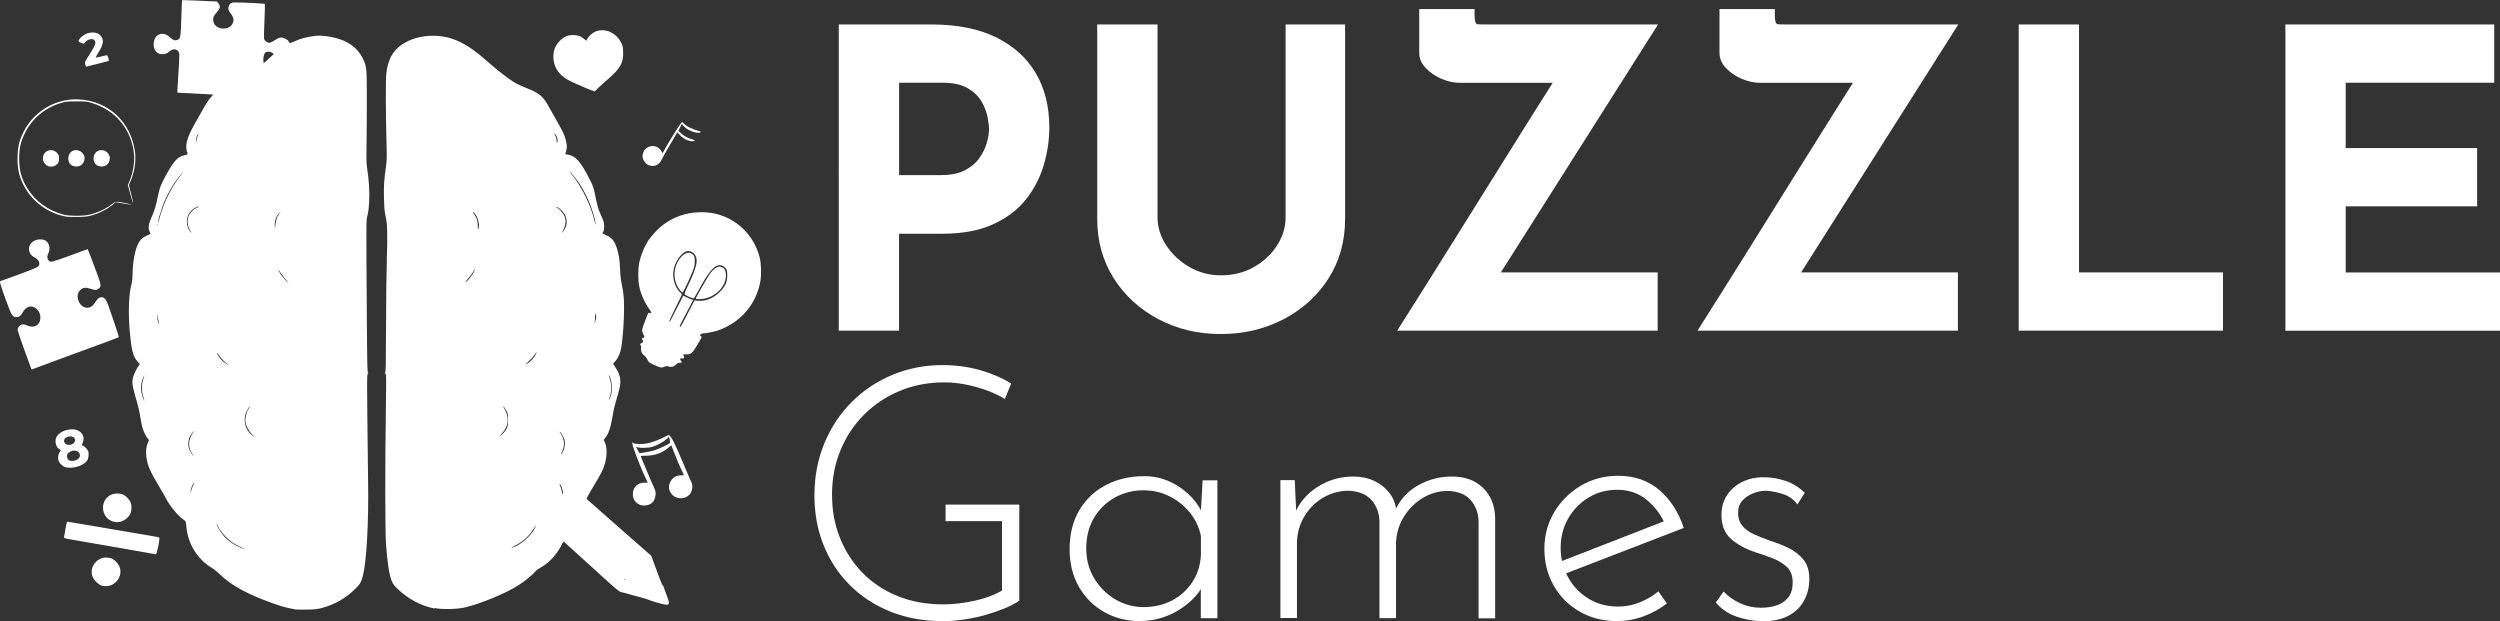 <?xml version="1.0" encoding="UTF-8"?>
<svg id="Calque_2" data-name="Calque 2" xmlns="http://www.w3.org/2000/svg" viewBox="0 0 341.22 84.78">
  <rect x="0" y="0" width="341.22" height="84.78" fill="#333333" stroke="none"/>
  <g id="svg19">
    <g>
      <path id="path4" d="m40.32,83.17c-1.26-.19-2.42-.54-4.4-1.32-2.72-1.07-4.52-2.12-5.86-3.42-.37-.36-.85-.75-1.08-.88-2-1.15-3.36-3.34-3.55-5.72-.05-.67-.06-.68-.36-.89-.78-.54-1.91-1.9-2.42-2.92-.13-.25-.55-.99-.95-1.66-1.23-2.05-1.55-2.78-1.72-3.97-.11-.75-.02-1.51.23-2.02.15-.3.15-.32.01-.44-.21-.19-.62-1-.77-1.52-.07-.25-.19-.82-.26-1.27-.16-1.01-.28-1.53-.75-3.16-.45-1.58-.47-2.07-.13-2.92.13-.32.35-.75.5-.97l.27-.39-.33-.38c-.58-.65-.82-1.58-1.03-3.97-.24-2.64-.14-5.35.24-6.61.07-.23.13-.73.13-1.11,0-1.51.25-3.09.61-4.01.3-.76.64-1.15,1.28-1.43.3-.13.55-.25.56-.27.01-.01-.03-.14-.1-.27-.25-.47-.17-1.09.24-1.99.4-.86.6-1.53.86-2.83.25-1.21.36-1.52,1.08-2.85,1.09-2.01,1.63-2.6,2.58-2.8.36-.07.44-.12.4-.22-.42-.99-.11-2.19,1.06-4.2.33-.56.83-1.45,1.12-1.98.28-.53.7-1.16.92-1.41l.4-.45-.6-.05c-.33-.03-1.42-.08-2.44-.13-1.01-.04-1.85-.09-1.86-.1-.01-.01.05-1.06.13-2.32.2-3.07.2-3.09-.04-3.36-.28-.31-.73-.3-1.11.02-.42.35-.61.42-1.01.42-.76,0-1.24-.58-1.19-1.45.03-.59.28-1.03.69-1.22.53-.25,1.01-.12,1.65.46.36.33.6.39.95.23.36-.16.4-.39.48-2.95.04-1.33.09-2.43.1-2.45.01-.01,1.09.02,2.39.08l2.36.11.2.23c.32.38.27.71-.21,1.24-.45.5-.54.72-.47,1.21.17,1.24,2.29,1.39,2.69.18.14-.41.04-.76-.34-1.27-.29-.39-.33-.49-.29-.76.02-.17.12-.4.23-.51.17-.18.25-.2.97-.19,1,0,3.68.14,3.76.19.03.02.02,1.03-.04,2.24-.06,1.21-.08,2.33-.06,2.48.05.3.42.59.76.59.11,0,.41-.15.68-.33.64-.43.94-.48,1.42-.25.21.1.41.24.45.32.21.36.2.36.75.11.84-.39,1.51-.58,2.47-.73.77-.12,1.03-.12,1.78-.04,2.63.29,4.36,1.34,5.2,3.12.51,1.1.52,1.22.52,5.65,0,2.21-.02,5.06-.04,6.33-.03,1.92-.01,2.43.1,3.09.08.43.18,1.4.24,2.16.11,1.57.01,3.36-.23,4.2-.16.56-.16.74-.07,13.86.05,7.06.07,7.61.19,7.57.11-.04.1-.02-.02.07-.15.12-.15.3-.1,5.82.03,3.14.08,7.09.1,8.78.1,5.64-.2,11.03-.71,13.03-.22.87-.4,1.16-1.16,1.89-1.25,1.2-2.74,2.04-4.4,2.48-.68.18-1.02.22-2.12.23-.72.01-1.43,0-1.56-.02h0Zm-7.11-8.35c-.88-.39-1.27-.6-1.75-.97-.63-.48-1.34-1.3-1.67-1.94-.13-.24-.24-.42-.26-.41-.02.02.08.25.23.51.66,1.24,1.67,2.15,3.03,2.71.46.19.82.27.42.09h0Zm-7.01-8.16c.07-.23.19-.5.26-.61.08-.12.09-.18.03-.14-.19.12-.44.72-.47,1.15-.02.23-.01.33,0,.22.02-.11.1-.39.17-.62h0Zm.03-4.72c-.59-.82-.54-2.02.1-2.84l.26-.33-.26.24c-.62.57-.81,1.65-.44,2.47.17.37.4.7.49.7.02,0-.04-.11-.14-.24h0Zm8.19-2.64c-.43-.38-.84-1.15-.92-1.73-.07-.47.14-1.31.42-1.74.11-.17.19-.33.18-.35-.07-.07-.49.69-.61,1.11-.3,1.03.1,2.21.95,2.84.42.31.41.25-.02-.13h0Zm-14.86-5.13c-.12-.36-.17-.69-.17-1.23,0-.66.04-.87.3-1.64.03-.09-.02-.03-.1.12-.4.72-.44,1.93-.1,2.82.24.62.29.57.07-.07h0Zm11.52-4.46c-.41-.28-1-.88-1.21-1.23-.24-.4-.35-.42-.15-.02.2.38.69.9,1.11,1.17.39.25.59.32.25.08h0Zm-9.41-5.7c-.03-.1-.08-.44-.12-.76l-.06-.58v.5c-.02.28.02.62.07.76.1.29.2.36.11.08h0Zm17.45-5.72c-.16-.17-.49-.58-.72-.92-.23-.34-.42-.57-.42-.53,0,.16.63,1.05.99,1.4.44.43.55.46.14.04h0Zm-13.16-6.82c-.42-.64-.47-1.49-.14-2.14.19-.37.69-.84,1.06-.99.15-.06.25-.13.23-.15-.07-.07-.61.21-.91.48-.44.39-.7.98-.7,1.59,0,.5.2,1.08.47,1.37.21.23.21.17-.01-.16h0Zm11.81-1.7c.08-.18.24-.46.36-.62l.22-.29-.25.24c-.45.41-.66,1.12-.59,1.94.01.17.05.04.08-.33.03-.34.12-.76.2-.94h0Zm-16.24.84c-.03-.07-.05-.05-.05.05,0,.09.02.14.04.11.03-.03.03-.1,0-.16h0Zm.3-1.05c.55-2.03,1.65-4.16,3-5.83.34-.42.36-.46.09-.16-1.16,1.24-2.27,3.15-2.87,4.96-.23.69-.48,1.63-.49,1.81,0,.18.08-.04.28-.77h0Zm5.18-11.05c.07-.11.1-.2.06-.2-.14,0-.34.56-.33.92v.36s.07-.43.07-.43c.03-.24.12-.52.2-.64h0Zm9.7-10.52l.66-.61-.19-.16c-.19-.16-.61-.21-.87-.11-.22.09-.37.49-.37,1.01,0,.27.03.5.06.49.03,0,.36-.28.72-.62h0Zm22.6,75.07c-1.89-.4-3.52-1.26-4.99-2.63-.45-.42-.67-.7-.82-1.05-.36-.81-.62-2.43-.81-5.04-.13-1.72-.14-10.33-.03-18.06.07-5.06.07-5.2-.08-5.32-.11-.09-.12-.12-.03-.1.11.02.12-.73.14-6.31,0-3.48.06-7.67.11-9.32.11-3.33.07-4.72-.18-5.76-.13-.53-.18-1.1-.21-2.36-.05-1.67.01-2.62.28-4.42.11-.76.12-1.28.06-3.33-.1-3.58-.12-8.4-.03-9.24.19-1.87.83-3.12,2.05-3.98,1.16-.81,2.67-1.26,4.31-1.26,2.52,0,4.63.98,7.41,3.48,1.12,1,2.82,2.34,3.46,2.73.68.41,1.07.6,2.09,1,1.52.61,2.08,1.08,2.78,2.32.19.35.67,1.2,1.07,1.9.99,1.76,1.14,2.06,1.32,2.77.19.74.2,1.09.05,1.6l-.11.37.32.05c1.12.18,1.74.89,3.06,3.46.38.75.5,1.07.66,1.89.32,1.58.46,2.1.76,2.75.16.34.34.76.4.94.16.44.16,1.23-.02,1.49-.07.11-.12.22-.11.23.02.02.27.14.57.27.73.33,1.05.72,1.4,1.73.26.74.4,1.69.45,2.97.03.84.1,1.45.24,2.05.11.47.23,1.29.26,1.81.12,1.82-.07,5.31-.39,6.98-.11.58-.46,1.32-.79,1.66l-.29.3.33.51c.77,1.19.85,1.92.38,3.54-.53,1.81-.59,2.08-.77,3.12-.28,1.62-.55,2.43-1.02,2.99l-.2.24.19.42c.28.6.28,1.8-.01,2.79-.25.86-.5,1.36-1.44,2.92-.4.66-.8,1.35-.9,1.55-.18.35-.18.36-.03.51.08.08,2.07,1.83,4.42,3.89l4.27,3.75.26.72c.9,2.48,1.21,3.27,1.31,3.33.06.04.12.11.12.16s.17.54.37,1.07c.59,1.53.53,1.6-1.08,1.16-.63-.17-1.21-.36-1.31-.42-.09-.06-.61-.22-1.15-.36s-1.28-.34-1.64-.45c-.36-.11-.8-.22-.97-.25-.27-.05-.65-.36-2.42-1.97-1.16-1.05-2.86-2.6-3.79-3.44l-1.68-1.52-.34.64c-.72,1.34-1.77,2.42-2.92,3.01-.21.11-.48.32-.6.47-.3.39-1.36,1.27-2.18,1.8-1.75,1.14-5.28,2.61-7.44,3.1-1.1.25-3.12.29-4.11.08h0Zm26.02-4.01c.1-.13.1-.13-.03-.03-.14.11-.18.17-.11.17.02,0,.08-.06.14-.14h0Zm-14.99-4.46c.9-.39,2.05-1.43,2.56-2.32.36-.63.32-.7-.06-.1-.66,1.04-1.49,1.78-2.63,2.36-.62.31-.54.35.13.06h0Zm6.44-7.68c-.09-.41-.28-.83-.4-.9-.04-.02.01.17.12.43.11.26.19.6.2.75,0,.2.03.26.09.2.06-.06.06-.21,0-.48h0Zm.04-5.25c.25-.42.35-1.18.22-1.66-.1-.35-.58-1.14-.65-1.07-.02.02.02.11.09.19.07.08.21.33.31.55.26.59.23,1.33-.07,1.94-.27.54-.2.56.1.04h0Zm-8.1-2.56c.52-.59.63-.9.63-1.81,0-.75-.02-.86-.24-1.25-.13-.24-.31-.49-.39-.57-.09-.08-.04.06.13.33.7,1.16.58,2.37-.34,3.35-.22.23-.31.38-.22.33.1-.05.29-.22.43-.38Zm14.68-5.17c.19-.69.13-1.8-.11-2.37-.23-.54-.28-.49-.08.08.3.85.27,1.97-.06,2.77-.04.1-.04.14.02.1.05-.03.15-.29.23-.59h0Zm-11.24-4.42c.39-.28.87-.87,1.01-1.24.12-.32.05-.27-.19.14-.12.2-.46.59-.76.86-.6.55-.63.64-.06.24h0Zm9.22-6.27c0-.14-.03-.32-.07-.41-.05-.12-.07-.06-.08.25,0,.23-.02.56-.05.74l-.04.33.12-.33c.06-.18.12-.44.12-.58h0Zm-17.44-5.07c.29-.31.69-.91.84-1.24.15-.35.07-.27-.26.26-.17.27-.49.7-.73.96-.24.26-.35.43-.26.38.09-.05.28-.21.42-.36Zm13.19-7c.39-.75.24-1.67-.37-2.34-.33-.36-.77-.65-.85-.56-.02.02.04.08.15.12.3.11.85.76,1.01,1.19.19.49.14,1.11-.12,1.66-.11.23-.21.45-.22.49-.06.17.25-.26.4-.56h0Zm-11.76-.39c0-.21-.05-.56-.12-.79-.12-.42-.59-1.15-.68-1.06-.03.03.01.11.08.19.07.08.23.35.34.6.17.36.21.58.21,1.07,0,.43.03.58.08.49.04-.07.08-.29.08-.5h0Zm15.78-.96c-.33-1.45-1.11-3.27-1.95-4.58-.39-.61-1.27-1.72-1.44-1.82-.05-.03.05.12.24.35,1.36,1.63,2.62,4.19,3.12,6.3.08.35.17.62.19.6.02-.02-.05-.4-.15-.84h0Zm-5.05-10.85c-.05-.29-.35-.8-.43-.73-.02.02.04.16.13.31.1.17.17.42.17.65,0,.3.02.34.09.22.05-.09.06-.28.03-.45h0ZM13.87,79.92c-.44-.12-1.13-.82-1.26-1.27-.21-.71-.07-1.33.4-1.87.44-.5,1.03-.74,1.65-.67.6.06.85.19,1.27.65,1.33,1.44-.15,3.7-2.06,3.17Zm7.15-4.31c-.18-.04-.67-.12-3.45-.61-2.59-.45-4.86-.85-6.86-1.19-1.93-.33-1.97-.34-1.97-.47,0-.05.09-.56.19-1.12.18-1,.19-1.03.39-1,.11.01.94.15,1.84.31,1.86.32,7.33,1.25,9.24,1.57.7.12,1.3.24,1.33.26.13.11-.31,2.31-.46,2.3-.05,0-.17-.02-.26-.04h0Zm-5.3-4.36c-.61-.11-1.08-.42-1.38-.92-.58-.99-.26-2.22.72-2.75.49-.27,1.26-.29,1.77-.06.38.17.83.65,1,1.06.16.38.15,1.07-.01,1.46-.33.8-1.28,1.35-2.1,1.21h0Zm71.57-2.38c-.59-.25-.91-.76-.91-1.43,0-.93.64-1.56,1.59-1.56h.45l-.48-1.01c-.53-1.12-1.52-3.7-1.61-4.21-.06-.3-.05-.32.08-.21.22.18,1.24.21,1.96.06.65-.13,1.67-.52,2.39-.91.22-.12.45-.21.52-.21.26,0,.85,1.15,2,3.91.41.99.86,2.03,1,2.32.21.43.24.59.21.96-.07.81-.63,1.36-1.46,1.42-1.18.08-2.04-1.05-1.6-2.1.27-.65.8-1.02,1.48-1.02.24,0,.44-.02.44-.04s-.14-.32-.32-.67c-.26-.52-.94-2.15-1.32-3.17l-.09-.23-.37.32c-.82.72-1.91,1.11-3.11,1.11-.51,0-.71.03-.68.09.02.05.18.43.34.83.53,1.29,1.41,3.36,1.55,3.62.28.52.1,1.47-.33,1.87-.42.38-1.21.5-1.75.26h0Zm.82-7.14c.43-.07,1.02-.2,1.31-.3.61-.2,1.93-.84,2.02-.98.03-.05.01-.25-.04-.45l-.1-.36-.38.34c-.44.39-1.26.82-1.93,1.02-.53.15-1.62.18-1.96.05l-.22-.09.22.45c.12.25.24.45.26.45.02,0,.4-.06.83-.13h0Zm-79.25,2.01c-.33-.1-.75-.51-.87-.87-.13-.38-.05-.89.17-1.2.1-.13.17-.25.15-.26-.02-.01-.11-.07-.22-.12-.48-.25-.67-1.17-.35-1.7.32-.52,1-.89,1.85-.98,1.26-.15,2.15.8,1.7,1.81-.13.3-.14.38-.05.38.18,0,.66.46.78.74.15.36.07,1.08-.15,1.36-.57.72-2.03,1.14-3.01.85h0Zm1.53-.95c.45-.18.63-.56.45-.92-.24-.46-.95-.5-1.47-.08-.17.13-.22.24-.22.48,0,.58.53.81,1.24.53h0Zm-.37-2.27c.44-.38.2-.96-.39-.96-.74,0-1.15.56-.72.99.24.24.82.22,1.11-.03h0Zm-5.75-10.18c-.02-.06-.45-1.23-.95-2.6-.5-1.37-.91-2.6-.91-2.74,0-.34.39-.73.72-.73.13,0,.41.07.6.16.91.41,1.7-.01,1.78-.95.06-.78-.43-1.5-1.13-1.63-.46-.09-.95.2-1.25.74-.3.54-.5.69-.9.69-.54,0-.64-.17-1.5-2.54-.74-2.02-.83-2.39-.62-2.39.04,0,1.18-.41,2.53-.91,1.55-.57,2.5-.97,2.59-1.08.31-.37.09-.91-.51-1.22-1.02-.52-1.02-1.78,0-2.3.45-.23,1.17-.22,1.53.02.52.36.66,1.13.32,1.79-.22.43-.1.86.29,1.07.15.08,1.4-.33,4.46-1.49.36-.13.65-.23.66-.22.01.01.17.43.36.93.19.5.58,1.55.88,2.34.6,1.58.62,1.83.23,2.13-.27.21-.49.21-1.12,0-.61-.21-1-.17-1.36.16-.93.86.02,2.74,1.21,2.4.35-.1.54-.27.88-.8.3-.46.48-.6.8-.6.39,0,.66.34.96,1.21.15.44.54,1.57.86,2.51.32.94.56,1.72.53,1.74-.06.04-3.04,1.15-4.4,1.64-1.02.37-7.2,2.64-7.37,2.72-.09.04-.16.01-.18-.05h0Zm85.02-.52c-.7-.34-.77-.39-.92-.73-.09-.2-.27-.45-.42-.55-.34-.24-.52-.66-.45-1.08.04-.21.02-.32-.04-.32-.17,0-.09-.25.12-.33.22-.08.26-.24.11-.39-.13-.13-.02-.38.13-.32.09.03.12-.01.12-.16,0-.11-.03-.2-.07-.2s-.12-.17-.17-.37c-.1-.36-.09-.4.34-1.55.42-1.13.45-1.18.62-1.11.3.11.3-.05,0-.47-.68-.95-1.19-2.08-1.41-3.15-.18-.82-.17-2.39,0-3.25.16-.77.62-2.01.91-2.44.11-.17.2-.33.2-.35,0-.14.95-1.3,1.44-1.76,1.81-1.69,4.1-2.48,6.64-2.3,3.43.25,6.33,2.68,7.22,6.05.24.9.29,2.4.12,3.36-.55,3.14-2.76,5.68-5.84,6.72-.51.17-1.52.37-1.89.37-.15,0-.34.06-.41.14-.13.13-.13.15,0,.24.07.05.13.12.13.15s-.27.5-.59,1.05c-.67,1.14-.88,1.32-1.48,1.29-.44-.02-.54.04-.39.22.16.19.04.39-.2.33-.26-.07-.38.17-.16.33.2.15.08.31-.2.28-.16-.02-.3.05-.48.23-.31.31-.65.4-1.04.27-.24-.08-.33-.07-.55.03-.38.19-.52.16-1.37-.24h0Zm4.57-7.02l.93-1.8.51.05c1.02.09,2.08-.34,2.94-1.2.76-.77,1.01-1.31,1.02-2.23,0-.65-.02-.73-.22-1-.14-.18-.34-.33-.51-.38-.91-.25-1.7.61-3.32,3.63-.24.44-.48.83-.54.85-.11.04-.89-.29-1.14-.48-.15-.12-.14-.16.35-1.2,1.24-2.64,1.44-3.52.99-4.25-.17-.28-.6-.53-.91-.53-.8,0-1.84,1.35-2.04,2.65-.17,1.06.21,2.32.9,2.98.14.13.25.27.25.31s-.41.88-.9,1.87c-.5.99-.87,1.82-.83,1.84.04.03.14-.07.21-.22.16-.31,1.7-3.3,1.71-3.33,0,0,.26.11.57.27.31.16.62.28.68.28s.11.03.09.06c-.08.18-1.67,3.21-1.76,3.36-.1.16-.08.28.04.28.03,0,.47-.81.98-1.8h0Zm1.12-2.12c.11-.29,1.7-3.03,1.98-3.41.36-.49.89-.88,1.2-.88.62,0,.94.44.92,1.27-.04,1.65-1.75,3.16-3.58,3.16-.51,0-.57-.02-.52-.14h0Zm-2.17-1.08c-.93-1.17-.99-2.83-.16-4.11.62-.96,1.42-1.27,1.93-.73.23.24.24.29.24.92,0,.61-.04.76-.39,1.6-.58,1.39-1.19,2.65-1.28,2.65-.04,0-.2-.14-.34-.32ZM9.03,29.57c-2.58-.46-4.85-2.21-5.95-4.58-.49-1.05-.69-2.02-.69-3.31,0-1.58.21-2.47.88-3.79,1.42-2.76,4.42-4.49,7.51-4.32,4.04.22,7.14,3.13,7.65,7.19.16,1.26-.09,2.81-.64,4.05l-.2.46.3,1.16c.16.64.29,1.2.27,1.25-.02.05-.18-.48-.37-1.17l-.34-1.26.23-.54c.45-1.06.71-2.57.62-3.57-.32-3.42-2.46-6.07-5.75-7.08-.69-.21-.84-.23-2.14-.22-1.28,0-1.46.02-2.13.23-2.17.66-3.92,2.13-4.89,4.12-.59,1.2-.77,2.03-.77,3.45,0,1.66.32,2.8,1.15,4.12,1.07,1.72,2.78,2.95,4.88,3.53.78.21,2.78.21,3.61,0,1.16-.3,2.21-.8,3.03-1.44.49-.39.53-.39,1.82-.13,1.18.24.96.27-.35.04l-.98-.17-.27.24c-.75.66-1.79,1.21-2.89,1.54-.61.18-.91.22-1.96.24-.68.01-1.41,0-1.63-.05h0Zm-2.58-6.96c-.34-.17-.6-.58-.6-.97,0-1.08,1.25-1.55,1.96-.74.22.25.25.35.25.73,0,.32-.05.5-.17.66-.35.45-.93.58-1.45.33Zm3.45.01c-.75-.33-.79-1.51-.06-1.98.67-.44,1.7.13,1.7.93,0,.88-.82,1.41-1.64,1.05h0Zm3.45,0c-.75-.33-.79-1.51-.06-1.98.67-.44,1.69.12,1.7.92.01.89-.81,1.42-1.64,1.06Zm75.04-.15c-.37-.21-.71-.77-.7-1.16,0-.14.07-.41.15-.59.46-1.01,1.91-1.06,2.43-.08l.16.29.42-.77c.43-.79,1.76-2.92,2.07-3.31l.17-.22.2.19c.5.48,1.05.75,2.29,1.13.11.03.11.05,0,.12-.37.24-1.76-.27-2.24-.83l-.28-.32-.23.46-.23.46.23.24c.38.39.93.72,1.53.9.46.14.54.19.42.25-.4.23-1.47-.2-1.99-.8l-.33-.37-.99,1.66c-.54.91-1.05,1.81-1.12,1.99-.36.87-1.21,1.19-1.97.76h0Zm-8.68-10.57c-2.26-.92-2.92-1.33-3.55-2.16-.67-.89-.83-2.31-.38-3.27.3-.63.81-1.18,1.37-1.45.39-.19.57-.23,1.09-.23.66,0,1.03.14,1.54.57l.25.21.09-.19c.16-.35.61-.8,1.04-1.02.6-.31,1.46-.31,2.12,0,.62.29,1.14.78,1.47,1.4.25.47.28.59.3,1.34.05,1.47-.38,2.24-2.09,3.72-.58.5-1.22,1.08-1.42,1.29-.2.21-.39.38-.41.37-.02,0-.66-.26-1.4-.56h0ZM11.63,8.79c-.08-.31-.06-.34.65-1.46.78-1.22.89-1.58.58-1.87-.28-.26-.92-.09-1.22.31-.16.22-.16.22-.53.1-.2-.07-.38-.18-.39-.25-.04-.19.51-.76.92-.95.81-.38,1.66-.3,2.09.19.49.56.41,1.2-.3,2.31-.23.36-.39.67-.35.68.04.01.37-.05.73-.14.36-.09.71-.17.78-.17.12,0,.33.71.23.78-.05.03-3,.78-3.07.78-.02,0-.07-.14-.11-.32h0Z" style="fill: #fff; stroke-width: 0px;"/>
      <g>
        <path d="m127.16,3.34c3.44,0,6.36.58,8.74,1.73,2.38,1.16,4.2,2.78,5.45,4.88,1.25,2.1,1.87,4.59,1.87,7.47,0,1.7-.26,3.42-.77,5.14-.51,1.72-1.33,3.28-2.44,4.68-1.12,1.4-2.61,2.53-4.49,3.38-1.87.85-4.17,1.28-6.9,1.28h-5.91v13.23h-8.23V3.34h12.66Zm1.42,20.55c1.25,0,2.29-.22,3.12-.65.83-.43,1.49-.98,1.96-1.65.47-.66.81-1.35,1.02-2.07.21-.72.31-1.34.31-1.87,0-.42-.07-.97-.2-1.67-.13-.7-.41-1.41-.82-2.13-.42-.72-1.05-1.32-1.9-1.82-.85-.49-2-.74-3.44-.74h-5.91v12.61h5.85Z" style="fill: #fff; stroke-width: 0px;"/>
        <path d="m157.99,29.69c0,1.33.4,2.59,1.19,3.8.79,1.21,1.85,2.2,3.15,2.95,1.31.76,2.73,1.14,4.29,1.14,1.7,0,3.22-.38,4.54-1.14,1.32-.76,2.38-1.74,3.15-2.95.78-1.21,1.16-2.48,1.16-3.8V3.34h8.12v26.52c0,3.07-.76,5.78-2.27,8.15-1.51,2.37-3.56,4.22-6.13,5.56-2.57,1.34-5.43,2.02-8.57,2.02s-5.93-.67-8.49-2.02c-2.56-1.34-4.59-3.2-6.1-5.56-1.51-2.37-2.27-5.08-2.27-8.15V3.34h8.23v26.35Z" style="fill: #fff; stroke-width: 0px;"/>
        <path d="m190.7,45.13c1.29-2.04,2.47-3.92,3.55-5.62,1.08-1.7,2.29-3.63,3.63-5.79,1.34-2.16,2.73-4.37,4.15-6.64,1.42-2.27,2.8-4.49,4.15-6.64,1.34-2.16,2.56-4.09,3.63-5.79,1.08-1.7,2.26-3.58,3.55-5.62l.91,2.27h-15.05c-.79,0-1.62-.18-2.47-.54-.85-.36-1.57-.85-2.16-1.48-.59-.62-.88-1.32-.88-2.07V1.24h7.55v.79c0,.83.13,1.26.4,1.28.26.02.74.03,1.42.03h23.22l-22.03,34.75-.45-.91h22.43v7.95h-35.55Z" style="fill: #fff; stroke-width: 0px;"/>
        <path d="m231.69,45.13c1.29-2.04,2.47-3.92,3.55-5.62,1.08-1.7,2.29-3.63,3.63-5.79,1.34-2.16,2.73-4.37,4.14-6.64,1.42-2.27,2.8-4.49,4.15-6.64,1.34-2.16,2.55-4.09,3.63-5.79,1.08-1.7,2.26-3.58,3.55-5.62l.91,2.27h-15.05c-.79,0-1.62-.18-2.47-.54s-1.57-.85-2.16-1.48c-.59-.62-.88-1.32-.88-2.07V1.24h7.55v.79c0,.83.13,1.26.4,1.28.26.02.74.03,1.42.03h23.22l-22.03,34.75-.45-.91h22.43v7.95h-35.55Z" style="fill: #fff; stroke-width: 0px;"/>
        <path d="m275.53,3.34h8.23v33.84h19.65v7.95h-27.88V3.34Z" style="fill: #fff; stroke-width: 0px;"/>
        <path d="m311.93,3.34h28.5v7.95h-20.27v8.92h17.94v7.95h-17.94v9.03h21.07v7.95h-29.3V3.34Z" style="fill: #fff; stroke-width: 0px;"/>
      </g>
      <g>
        <path d="m139.12,81.99c-.58.39-1.28.75-2.09,1.08s-1.69.63-2.62.89c-.93.26-1.89.46-2.86.6-.98.14-1.9.22-2.77.22-2.7,0-5.13-.44-7.29-1.32-2.17-.88-4.02-2.1-5.56-3.66-1.54-1.56-2.72-3.37-3.54-5.44-.82-2.07-1.23-4.31-1.23-6.72,0-2.6.46-4.99,1.37-7.17s2.17-4.07,3.78-5.66c1.6-1.59,3.47-2.82,5.58-3.68,2.12-.87,4.36-1.3,6.74-1.3,1.8,0,3.49.23,5.08.67,1.59.45,3.02,1.06,4.31,1.83l-.87,2.12c-.74-.45-1.57-.84-2.5-1.18-.93-.34-1.89-.6-2.86-.79-.98-.19-1.95-.29-2.91-.29-2.18,0-4.2.38-6.07,1.16-1.86.77-3.48,1.85-4.86,3.23-1.38,1.38-2.46,3-3.23,4.86-.77,1.86-1.16,3.88-1.16,6.07s.36,4.08,1.08,5.9c.72,1.81,1.75,3.4,3.08,4.77,1.33,1.36,2.93,2.42,4.79,3.18,1.86.75,3.93,1.13,6.21,1.13,1.35,0,2.76-.16,4.24-.48,1.48-.32,2.74-.79,3.8-1.4v-9.48h-7.7v-2.26h10.06v13.14Z" style="fill: #fff; stroke-width: 0px;"/>
        <path d="m155.63,84.78c-1.8,0-3.43-.41-4.89-1.23-1.46-.82-2.62-1.96-3.47-3.44-.85-1.48-1.28-3.19-1.28-5.15,0-2.09.45-3.88,1.35-5.37.9-1.49,2.12-2.63,3.66-3.42,1.54-.79,3.29-1.18,5.25-1.18,1.67,0,3.25.5,4.74,1.49,1.49,1,2.56,2.25,3.2,3.75l-.34.67.29-5.34h2.02v18.82h-2.26v-5.83l.48.87c-.23.64-.61,1.28-1.16,1.9-.55.63-1.21,1.2-2,1.73-.79.53-1.65.95-2.6,1.25-.95.3-1.95.46-3.01.46Zm.48-1.92c1.41,0,2.69-.3,3.83-.89,1.14-.59,2.06-1.42,2.77-2.48.71-1.06,1.11-2.28,1.2-3.66v-2.7c-.26-1.19-.76-2.25-1.52-3.18-.75-.93-1.68-1.67-2.77-2.21-1.09-.55-2.28-.82-3.56-.82-1.41,0-2.71.33-3.9.99-1.19.66-2.13,1.58-2.84,2.77-.71,1.19-1.06,2.58-1.06,4.19,0,1.48.35,2.82,1.06,4.02.71,1.2,1.66,2.17,2.86,2.89,1.2.72,2.51,1.08,3.92,1.08Z" style="fill: #fff; stroke-width: 0px;"/>
        <path d="m176.72,65.57l.24,5.25-.34-.48c.64-1.64,1.71-2.93,3.2-3.88,1.49-.95,3.12-1.42,4.89-1.42,1.06,0,2.01.2,2.86.6.85.4,1.54.95,2.07,1.64.53.69.84,1.49.94,2.38l-.29.29c.67-1.6,1.73-2.82,3.18-3.66,1.44-.83,3-1.25,4.67-1.25,1.8,0,3.23.52,4.29,1.56,1.06,1.04,1.6,2.4,1.64,4.07v13.72h-2.26v-13.24c-.03-1.12-.39-2.08-1.06-2.87-.67-.79-1.7-1.21-3.08-1.28-1.25,0-2.41.32-3.47.96-1.06.64-1.92,1.49-2.58,2.55-.66,1.06-1.02,2.25-1.08,3.56v10.3h-2.26v-13.24c-.03-1.12-.39-2.08-1.08-2.87-.69-.79-1.73-1.21-3.1-1.28-1.28,0-2.46.32-3.54.96-1.08.64-1.93,1.52-2.58,2.62-.64,1.11-.96,2.33-.96,3.68v10.11h-2.26v-18.82h1.97Z" style="fill: #fff; stroke-width: 0px;"/>
        <path d="m220.81,84.78c-1.96,0-3.69-.43-5.2-1.3-1.51-.87-2.69-2.05-3.54-3.54s-1.28-3.17-1.28-5.03.45-3.5,1.35-5.01,2.11-2.71,3.63-3.61,3.22-1.35,5.08-1.35c2.25,0,4.13.66,5.66,1.97,1.52,1.32,2.62,3.03,3.3,5.15l-16.46,6.35-.67-1.64,15.07-5.87-.48.67c-.55-1.28-1.37-2.39-2.48-3.32-1.11-.93-2.46-1.4-4.07-1.4-1.44,0-2.74.35-3.9,1.06s-2.08,1.65-2.77,2.84c-.69,1.19-1.04,2.54-1.04,4.04,0,1.41.33,2.73.99,3.95.66,1.22,1.58,2.2,2.77,2.94,1.19.74,2.55,1.11,4.09,1.11,1.03,0,2.01-.19,2.96-.58.95-.39,1.79-.88,2.53-1.49l1.16,1.64c-.9.71-1.93,1.28-3.11,1.73s-2.37.67-3.59.67Z" style="fill: #fff; stroke-width: 0px;"/>
        <path d="m240.5,84.78c-1.09,0-2.23-.2-3.42-.6-1.19-.4-2.15-1.05-2.89-1.95l1.06-1.49c.64.67,1.4,1.21,2.29,1.61.88.4,1.82.6,2.82.6.74,0,1.44-.1,2.09-.31.66-.21,1.2-.57,1.61-1.08.42-.51.62-1.2.62-2.07s-.25-1.59-.75-2.07c-.5-.48-1.12-.87-1.88-1.18-.75-.3-1.55-.58-2.38-.84-1.38-.45-2.51-1.06-3.39-1.83-.88-.77-1.32-1.86-1.32-3.27,0-1.03.25-1.93.75-2.7.5-.77,1.18-1.37,2.05-1.81.87-.43,1.84-.65,2.94-.65.99,0,1.98.16,2.96.48.98.32,1.87.87,2.67,1.64l-1.01,1.59c-.51-.71-1.2-1.19-2.05-1.44-.85-.26-1.6-.4-2.24-.43-.55,0-1.12.11-1.71.34-.59.22-1.09.55-1.49.99-.4.43-.6,1-.6,1.71s.21,1.34.63,1.81c.42.47.96.84,1.61,1.13.66.29,1.34.56,2.05.82.93.29,1.8.63,2.62,1.03.82.4,1.49.93,2.02,1.59.53.66.79,1.53.79,2.62s-.24,2.08-.72,2.96-1.2,1.57-2.14,2.07c-.95.5-2.14.75-3.59.75Z" style="fill: #fff; stroke-width: 0px;"/>
      </g>
    </g>
  </g>
</svg>